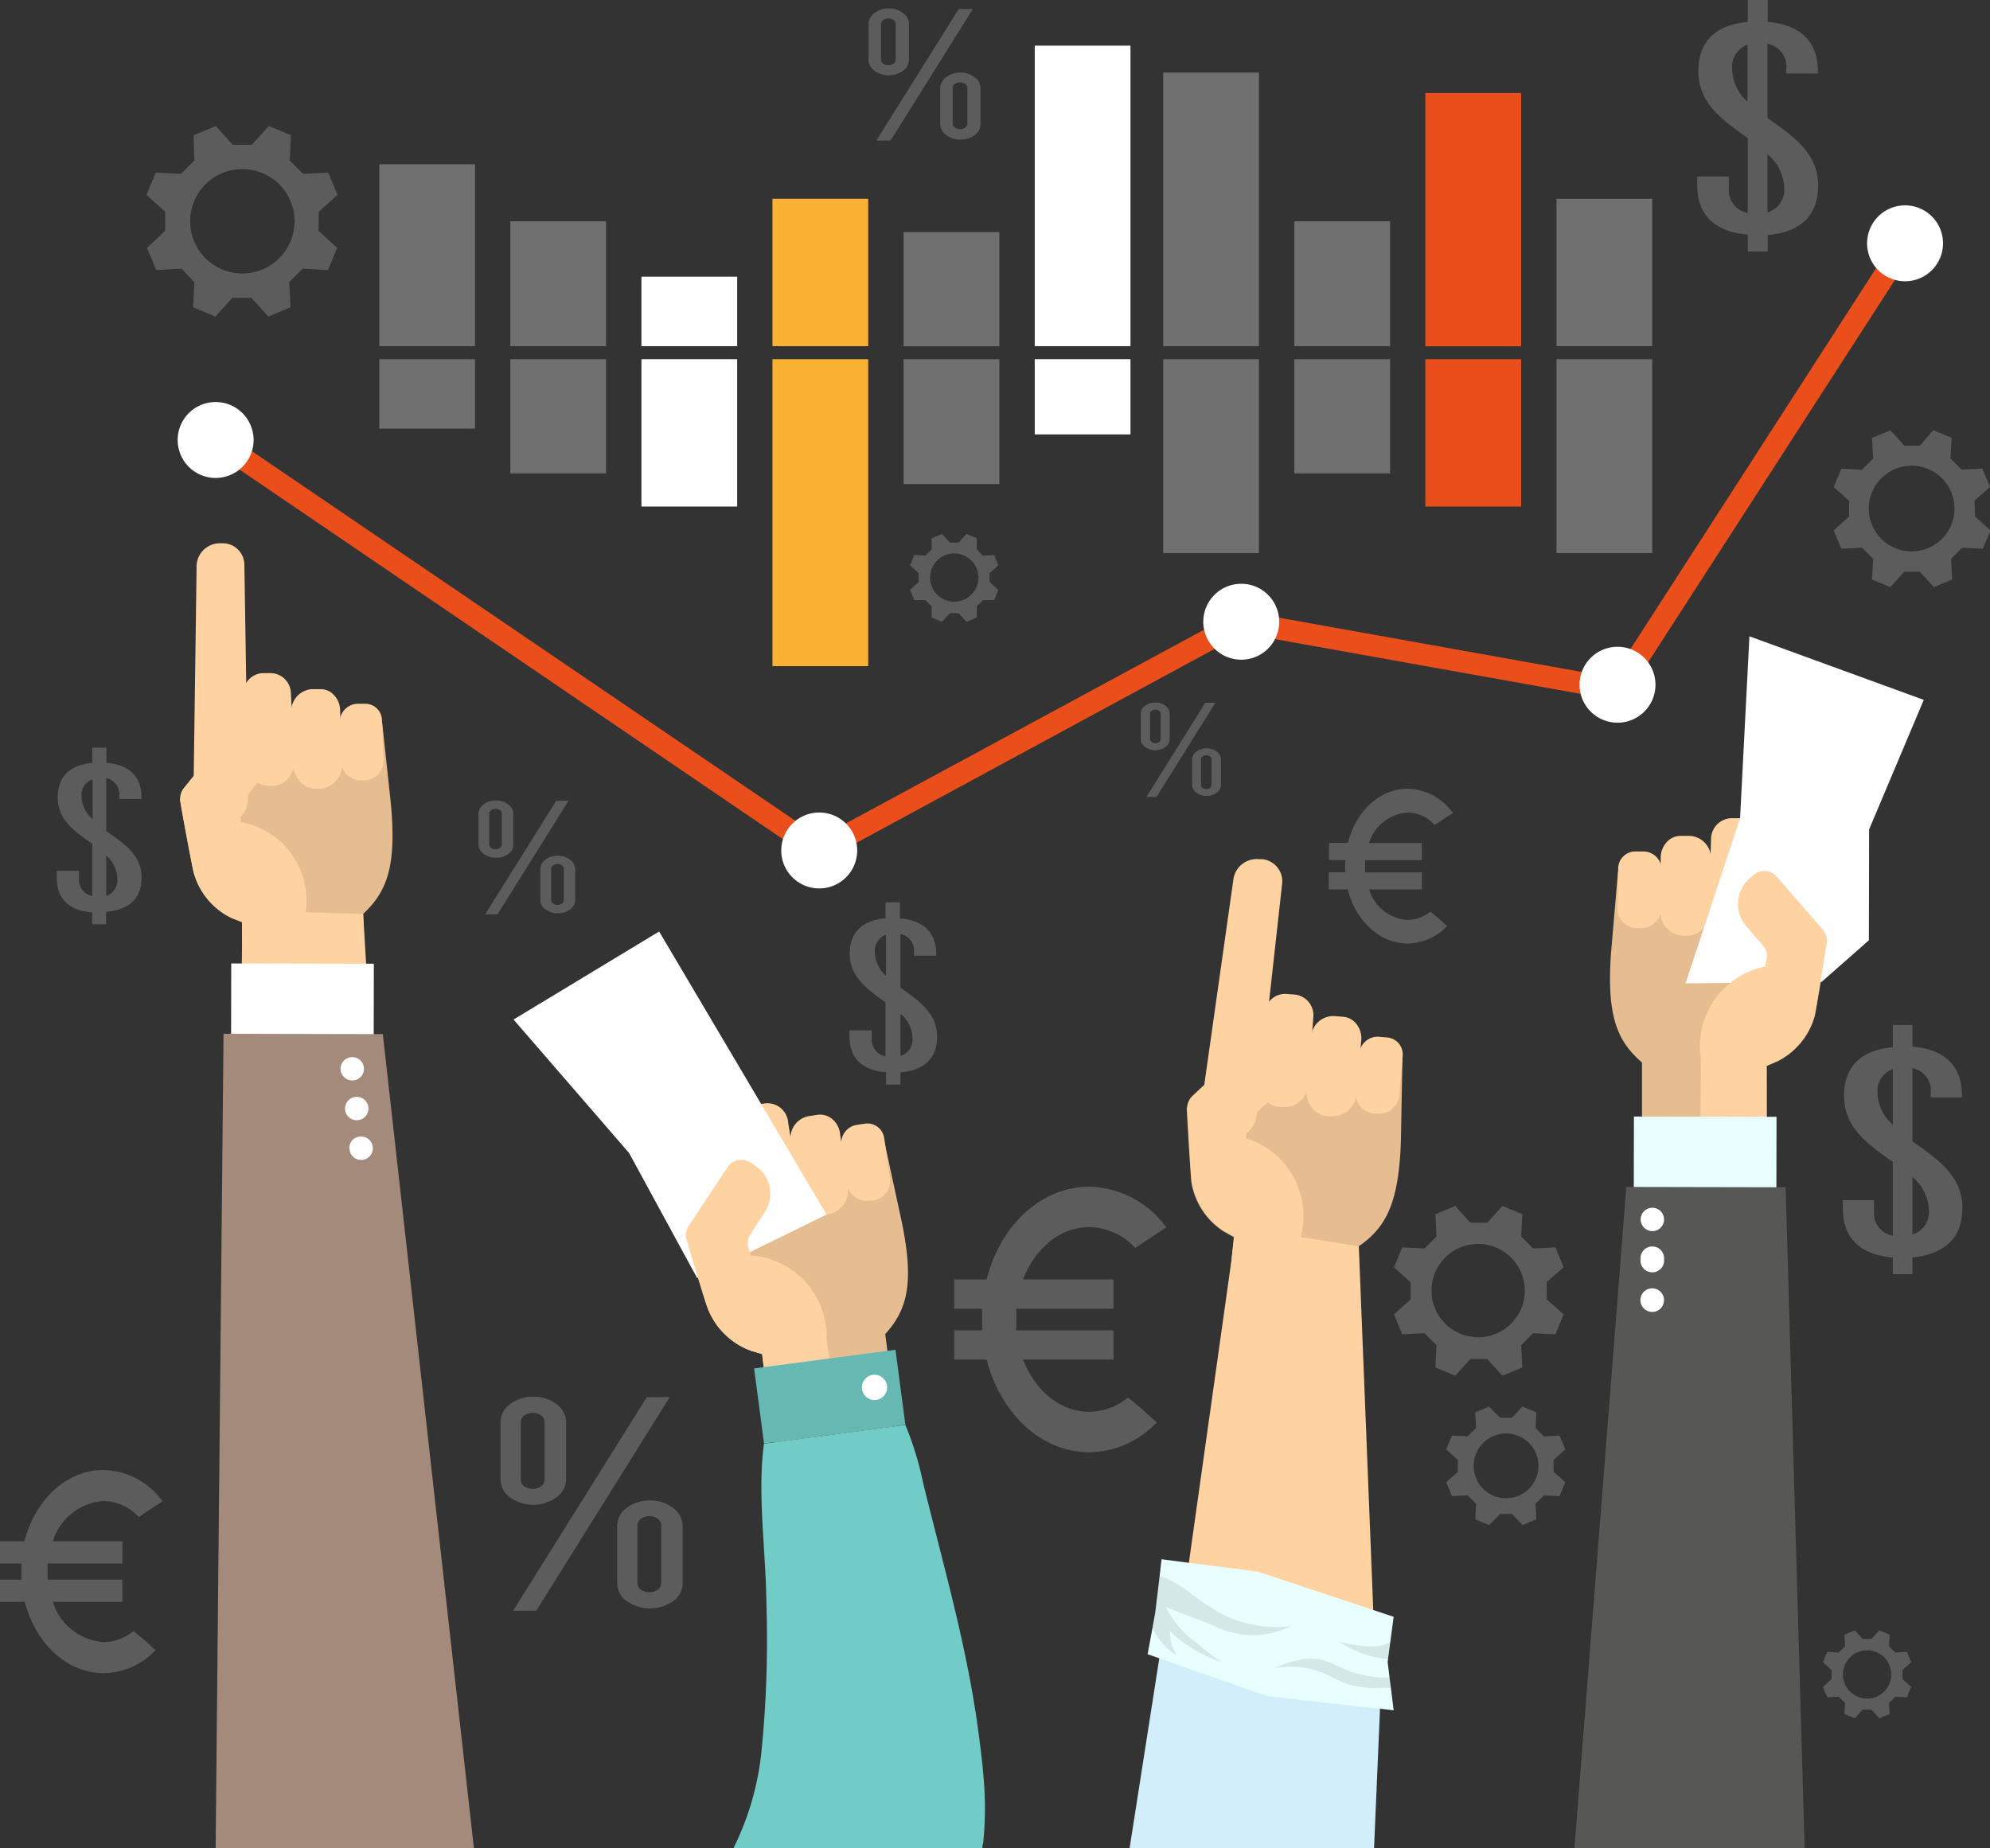 <svg xmlns="http://www.w3.org/2000/svg" viewBox="0 0 178.76 166.05"><rect x="0" y="0" width="178.76" height="166.05" fill="#333333" stroke="none"/><defs><style>.cls-1{isolation:isolate;}.cls-17,.cls-2,.cls-3{fill:#fff;}.cls-2{opacity:0.3;}.cls-4{fill:#f9b233;}.cls-5{fill:#e94e1b;}.cls-6{fill:#e6bd91;}.cls-7{fill:#ffcb93;}.cls-8{fill:#ffd2a1;}.cls-9{fill:#71cbc6;}.cls-10{fill:#66b8b3;}.cls-11{fill:#d2eefa;}.cls-12{fill:#e9ffff;}.cls-13{opacity:0.1;}.cls-14{fill:#131311;}.cls-15{fill:#575756;}.cls-16{fill:#a48a7b;}.cls-17,.cls-18{opacity:0.2;mix-blend-mode:overlay;}</style></defs><title>stock_pic</title><g class="cls-1"><g id="Layer_1" data-name="Layer 1"><rect class="cls-2" x="34.07" y="14.76" width="8.6" height="16.34"/><rect class="cls-2" x="45.84" y="19.88" width="8.6" height="11.22"/><rect class="cls-3" x="57.62" y="24.86" width="8.6" height="6.24"/><rect class="cls-4" x="69.39" y="17.86" width="8.6" height="13.24"/><rect class="cls-2" x="81.17" y="20.85" width="8.6" height="10.26"/><rect class="cls-3" x="92.95" y="4.1" width="8.6" height="27"/><rect class="cls-3" x="92.95" y="32.27" width="8.6" height="6.76"/><rect class="cls-2" x="81.17" y="32.27" width="8.6" height="11.22"/><rect class="cls-4" x="69.39" y="32.27" width="8.6" height="27.58"/><rect class="cls-3" x="57.62" y="32.27" width="8.6" height="13.24"/><rect class="cls-2" x="45.84" y="32.27" width="8.6" height="10.26"/><rect class="cls-2" x="34.07" y="32.27" width="8.6" height="6.24"/><rect class="cls-2" x="104.49" y="6.52" width="8.6" height="24.58"/><rect class="cls-2" x="116.27" y="19.88" width="8.6" height="11.22"/><rect class="cls-5" x="128.04" y="8.36" width="8.6" height="22.75"/><rect class="cls-2" x="139.82" y="17.86" width="8.6" height="13.24"/><rect class="cls-2" x="139.82" y="32.27" width="8.6" height="17.42"/><rect class="cls-5" x="128.04" y="32.27" width="8.6" height="13.24"/><rect class="cls-2" x="116.27" y="32.27" width="8.6" height="10.26"/><rect class="cls-2" x="104.49" y="32.27" width="8.6" height="17.42"/><path class="cls-6" d="M92,144.72l11.12-1.47L102.06,135c2-2.21,2.6-4.59,1.5-10L102,117.77c-5.58.51-9.78.87-15.81,1.92l.85,6.42-2.86.3h0c.08.27,1.78,6,2,6.45A6.59,6.59,0,0,0,90,136.5l1,.3Z" transform="translate(-22.54 -15.14)"/><path class="cls-7" d="M90.39,125.67a2.47,2.47,0,0,1-2,2.74l-.41.06a2.26,2.26,0,0,1-1.69-.42,2.23,2.23,0,0,1-.9-1.49l-2.09-15.2A2.12,2.12,0,0,1,85.11,109l.29-.06a2,2,0,0,1,2.26,1.67Z" transform="translate(-22.54 -15.14)"/><path class="cls-8" d="M94.28,121.82a2.39,2.39,0,0,1-.35,1.7,2,2,0,0,1-1.35.9l-.37,0a2.14,2.14,0,0,1-2.36-1.89l-.92-5.72a2.25,2.25,0,0,1,.32-1.59,1.85,1.85,0,0,1,1.26-.84l.77-.11A1.87,1.87,0,0,1,93.34,116Z" transform="translate(-22.54 -15.14)"/><path class="cls-8" d="M98.69,121.67A2.19,2.19,0,0,1,97,124.23l-.37.06a2,2,0,0,1-1.54-.44,2.36,2.36,0,0,1-.84-1.5l-.66-4.54a2,2,0,0,1,1.59-2.39l.78-.12a1.7,1.7,0,0,1,1.34.38A2,2,0,0,1,98,117Z" transform="translate(-22.54 -15.14)"/><path class="cls-8" d="M102.48,121a1.77,1.77,0,0,1-1.51,2l-.33,0a1.75,1.75,0,0,1-2-1.45l-.52-3.49a1.66,1.66,0,0,1,1.41-1.86l.67-.1a1.52,1.52,0,0,1,1.76,1.26Z" transform="translate(-22.54 -15.14)"/><polygon class="cls-3" points="74.25 109.12 62.62 114.82 56.51 103.59 46.13 91.6 59.21 83.69 74.25 109.12"/><path class="cls-8" d="M97.45,140.07l-.66-4.64A7.3,7.3,0,0,0,90,127.94l-.24-.76a1.33,1.33,0,0,1,.16-1.1l1.29-2a3,3,0,0,0-.9-4.25l-.4-.26a1.46,1.46,0,0,0-2,.42l-1.4,2.11-2.09,3.15a1.6,1.6,0,0,0-.25,1.12h0c.08.27,1.78,6,2,6.45A6.59,6.59,0,0,0,90,136.5l1,.3.28,2.36h0Z" transform="translate(-22.54 -15.14)"/><path class="cls-9" d="M88.42,181.2h22.37c0-.16,0-.31.07-.47a31.29,31.29,0,0,0,0-6.27c-.09-1.09-.23-2.18-.37-3.27-1-7.82-3.1-15-5-22.7a29.29,29.29,0,0,0-1.62-5.33l-12.7,1.68c-.62,4.5.18,9.66.22,14.59a100,100,0,0,1-.46,13.18A25.21,25.21,0,0,1,88.42,181.2Z" transform="translate(-22.54 -15.14)"/><rect class="cls-10" x="90.66" y="137.22" width="12.81" height="6.8" transform="translate(-40.12 -1.21) rotate(-7.53)"/><path class="cls-3" d="M102.22,139.64a1.13,1.13,0,0,1-2.25.3,1.15,1.15,0,0,1,1-1.28A1.14,1.14,0,0,1,102.22,139.64Z" transform="translate(-22.54 -15.14)"/><polygon class="cls-11" points="123.43 166.05 124.1 150.38 104.47 146.87 101.47 166.05 123.43 166.05"/><path class="cls-6" d="M132.6,134.23l11.17,1.13.83-8.25c2.44-1.69,3.59-3.86,3.78-9.42l.14-7.39c-5.55-.79-9.72-1.41-15.83-1.78L132,115l-2.86-.37h0c0,.28.35,6.26.42,6.73a6.52,6.52,0,0,0,2.88,4.41l.93.52Z" transform="translate(-22.54 -15.14)"/><path class="cls-8" d="M135.41,115.31a2.47,2.47,0,0,1-2.55,2.21l-.42,0a2.28,2.28,0,0,1-2.07-2.45l2.95-20.81a2.12,2.12,0,0,1,2.29-1.93h.3a2,2,0,0,1,1.81,2.14Z" transform="translate(-22.54 -15.14)"/><path class="cls-8" d="M140.08,112.47a2.41,2.41,0,0,1-.73,1.57,2,2,0,0,1-1.52.56l-.38,0a2.16,2.16,0,0,1-1.86-2.39l.42-5.78a2.26,2.26,0,0,1,.69-1.47,1.82,1.82,0,0,1,1.42-.52l.77.06a1.87,1.87,0,0,1,1.62,2.08Z" transform="translate(-22.54 -15.14)"/><path class="cls-8" d="M144.41,113.33a2.2,2.2,0,0,1-2.26,2.1l-.38,0a1.93,1.93,0,0,1-1.39-.78,2.38,2.38,0,0,1-.47-1.65l.4-4.57a2,2,0,0,1,2.1-2l.78.06a1.69,1.69,0,0,1,1.22.68,2.08,2.08,0,0,1,.41,1.44Z" transform="translate(-22.54 -15.14)"/><path class="cls-8" d="M148.24,113.59a1.78,1.78,0,0,1-1.93,1.59l-.33,0a1.77,1.77,0,0,1-1.64-1.89l.3-3.51a1.67,1.67,0,0,1,1.81-1.49l.67.06a1.52,1.52,0,0,1,1.42,1.64Z" transform="translate(-22.54 -15.14)"/><path class="cls-8" d="M144.6,127.11l-5.22-.83a7.29,7.29,0,0,0-4.87-8.85l-.06-.79a1.28,1.28,0,0,1,.41-1l1.71-1.62a3.07,3.07,0,0,0,.1-4.34l-.33-.35a1.46,1.46,0,0,0-2.05,0L132.44,111l-2.75,2.57a1.59,1.59,0,0,0-.51,1h0c0,.28.35,6.26.42,6.73a6.52,6.52,0,0,0,2.88,4.41l.93.52-.28,2.36-3.95,28.06,16.73,3.44Z" transform="translate(-22.54 -15.14)"/><polygon class="cls-12" points="124.94 151.63 125.19 153.66 123.97 153.52 113.86 152.4 104.14 148.99 103.09 148.62 103.53 146.24 103.78 144.85 104.17 141.59 104.34 140.09 106.8 140.41 112.97 141.2 123.36 144.65 125.19 145.26 124.89 147.51 124.69 149.01 124.65 149.32 124.83 150.78 124.94 151.63"/><g class="cls-13"><path class="cls-14" d="M147.47,166.78l-.89,0a8.26,8.26,0,0,1-3-.34c-.76-.26-1.47-.69-2.22-1a7.63,7.63,0,0,0-4.43-.41,11,11,0,0,1,2.62-.81,4.36,4.36,0,0,1,1.57,0,6.37,6.37,0,0,1,1.38.51l.73.33a9.54,9.54,0,0,0,3.4.79,4.7,4.7,0,0,0,.75,0Z" transform="translate(-22.54 -15.14)"/><path class="cls-14" d="M147.43,162.66l-.21,1.5a7.33,7.33,0,0,1-1.14-.11,10.72,10.72,0,0,1-3.26-1.41C144.5,163,146.2,163.38,147.43,162.66Z" transform="translate(-22.54 -15.14)"/><path class="cls-14" d="M138.54,161.22a7.64,7.64,0,0,1-6.92,0c-1.1-.46-3.26-1.25-4.36-1.71a8.92,8.92,0,0,0,2.88,3.32,26.36,26.36,0,0,0,2.16,1.66,13.05,13.05,0,0,1-4.65-2.76,3.58,3.58,0,0,0,.63,2.15,5.66,5.66,0,0,1-2.22-2.5l.26-1.4.38-3.25c1.94.61,3.22,2.06,5,3.07A10.44,10.44,0,0,0,138.54,161.22Z" transform="translate(-22.54 -15.14)"/></g><path class="cls-6" d="M181.26,118.89l-11.22,0,0-8.29c-2.25-1.93-3.17-4.21-2.79-9.75l.63-7.37c5.6-.21,9.81-.4,15.92-.14v6.48l2.87-.07h0c0,.27-1,6.19-1.1,6.65a6.51,6.51,0,0,1-3.32,4.08l-1,.43Z" transform="translate(-22.54 -15.14)"/><path class="cls-7" d="M180.42,99.78a2.48,2.48,0,0,0,2.31,2.47h.42a2.29,2.29,0,0,0,2.31-2.23l.11-15.35a2.11,2.11,0,0,0-2.07-2.16l-.3,0a2,2,0,0,0-2,1.94Z" transform="translate(-22.54 -15.14)"/><path class="cls-8" d="M176.06,96.47a2.45,2.45,0,0,0,.57,1.64,2,2,0,0,0,1.45.71h.38a2.14,2.14,0,0,0,2.1-2.18l.17-5.79a2.28,2.28,0,0,0-.52-1.54,1.87,1.87,0,0,0-1.36-.66l-.78,0a1.89,1.89,0,0,0-1.83,1.91Z" transform="translate(-22.54 -15.14)"/><path class="cls-8" d="M171.67,96.89a2.2,2.2,0,0,0,2,2.32h.38a1.93,1.93,0,0,0,1.47-.63,2.38,2.38,0,0,0,.63-1.59l.08-4.59a2,2,0,0,0-1.9-2.16l-.78,0a1.68,1.68,0,0,0-1.28.55,2.08,2.08,0,0,0-.55,1.38Z" transform="translate(-22.54 -15.14)"/><path class="cls-8" d="M167.84,96.75a1.76,1.76,0,0,0,1.75,1.78h.33a1.76,1.76,0,0,0,1.82-1.7l.06-3.53a1.64,1.64,0,0,0-1.64-1.66l-.67,0a1.54,1.54,0,0,0-1.59,1.49Z" transform="translate(-22.54 -15.14)"/><polygon class="cls-3" points="151.41 88.35 163.63 88.22 167.88 84.48 167.9 74.52 172.81 62.88 157.15 57.17 156.31 73.51 151.41 88.35"/><path class="cls-8" d="M175.27,117.16l.06-6.88a7.31,7.31,0,0,1,5.77-8.3l.14-.78a1.33,1.33,0,0,0-.3-1.07l-1.54-1.78a3.05,3.05,0,0,1,.35-4.33l.36-.31a1.46,1.46,0,0,1,2,.16l1.67,1.92,2.47,2.84a1.59,1.59,0,0,1,.39,1.09h0c0,.27-1,6.19-1.1,6.65a6.51,6.51,0,0,1-3.32,4.08l-1,.43,0,4.57-.05.39Z" transform="translate(-22.54 -15.14)"/><rect class="cls-12" x="172.32" y="112.47" width="6.8" height="12.81" transform="translate(33.96 279.22) rotate(-89.89)"/><polygon class="cls-15" points="162.11 166.05 160.4 106.67 146.09 106.64 141.43 166.05 162.11 166.05"/><path class="cls-3" d="M169.92,124.7a1.05,1.05,0,1,0,2.1,0,1.05,1.05,0,1,0-2.1,0Z" transform="translate(-22.54 -15.14)"/><path class="cls-3" d="M169.91,128.29a1.06,1.06,0,1,0,2.11,0,1.06,1.06,0,1,0-2.11,0Z" transform="translate(-22.54 -15.14)"/><path class="cls-3" d="M169.9,131.89a1.06,1.06,0,1,0,1.06-1A1.05,1.05,0,0,0,169.9,131.89Z" transform="translate(-22.54 -15.14)"/><path class="cls-6" d="M44.43,105.85l10.94-.34-.21-8.26c2.15-2,3-4.29,2.5-9.8l-.78-7.32c-5.47-.06-9.58-.13-15.53.3l.16,6.46h-2.8c0,.27,1.1,6.14,1.23,6.6a6.42,6.42,0,0,0,3.33,4l1,.4Z" transform="translate(-22.54 -15.14)"/><path class="cls-8" d="M44.82,86.79a2.47,2.47,0,0,1-2.2,2.52l-.41,0a2.2,2.2,0,0,1-1.59-.58,2.27,2.27,0,0,1-.71-1.57l.29-21a2.1,2.1,0,0,1,2-2.21l.29,0a1.94,1.94,0,0,1,2,1.88Z" transform="translate(-22.54 -15.14)"/><path class="cls-8" d="M49,83.37A2.47,2.47,0,0,1,48.47,85a1.93,1.93,0,0,1-1.4.75l-.37,0a2.11,2.11,0,0,1-2.09-2.12l-.3-5.77a2.32,2.32,0,0,1,.47-1.54,1.83,1.83,0,0,1,1.31-.7l.76,0a1.83,1.83,0,0,1,1.82,1.85Z" transform="translate(-22.54 -15.14)"/><path class="cls-8" d="M53.28,83.66A2.19,2.19,0,0,1,51.36,86l-.38,0a1.91,1.91,0,0,1-1.44-.59,2.41,2.41,0,0,1-.66-1.57l-.17-4.57a2,2,0,0,1,1.79-2.21l.76,0a1.58,1.58,0,0,1,1.26.51,2,2,0,0,1,.57,1.36Z" transform="translate(-22.54 -15.14)"/><path class="cls-8" d="M57,83.42a1.76,1.76,0,0,1-1.67,1.82l-.32,0a1.72,1.72,0,0,1-1.81-1.65l-.14-3.51a1.65,1.65,0,0,1,1.56-1.71l.66,0a1.5,1.5,0,0,1,1.57,1.44Z" transform="translate(-22.54 -15.14)"/><path class="cls-8" d="M55.16,97.25,50,97.11A7.18,7.18,0,0,0,44.2,89l-.15-.78a1.3,1.3,0,0,1,.27-1.06l1.45-1.82a3.12,3.12,0,0,0,.67-2.26,3.06,3.06,0,0,0-1.1-2l-.36-.3A1.41,1.41,0,0,0,43,81l-1.58,2-2.34,2.91a1.56,1.56,0,0,0-.36,1.09h0c0,.27,1.1,6.14,1.23,6.6a6.42,6.42,0,0,0,3.33,4l1,.4,0,2.37-.37,28.24L57,128Z" transform="translate(-22.54 -15.14)"/><rect class="cls-3" x="46.31" y="98.71" width="6.8" height="12.81" transform="translate(-78.04 139.48) rotate(-89.89)"/><polygon class="cls-16" points="42.57 166.05 34.39 92.91 20.08 92.88 19.37 166.05 42.57 166.05"/><path class="cls-3" d="M53.14,111.28a1.06,1.06,0,0,0,1.16.93,1.05,1.05,0,1,0-1.16-.93Z" transform="translate(-22.54 -15.14)"/><path class="cls-3" d="M53.54,114.85a1.05,1.05,0,0,0,2.09-.23,1.05,1.05,0,1,0-2.09.23Z" transform="translate(-22.54 -15.14)"/><path class="cls-3" d="M53.94,118.42a1.05,1.05,0,1,0,.93-1.16A1,1,0,0,0,53.94,118.42Z" transform="translate(-22.54 -15.14)"/><path class="cls-17" d="M51.18,34.17l1.68-1.52-.83-2-2.26.11-1.21-1.2.12-2.27-2-.83-1.52,1.69H43.45l-1.52-1.69-2,.83L40,29.56l-1.2,1.2-2.27-.11-.83,2,1.68,1.52v1.71L35.74,37.4l.83,2,2.27-.12L40,40.49l-.11,2.26,2,.83,1.52-1.68h1.71l1.52,1.68,2-.83-.12-2.26,1.21-1.21L52,39.4l.83-2-1.68-1.52ZM44.3,39.71A4.69,4.69,0,1,1,49,35,4.69,4.69,0,0,1,44.3,39.71Z" transform="translate(-22.54 -15.14)"/><path class="cls-17" d="M111.44,66.64l.78-.71-.38-.93-1,.06-.56-.56,0-1-.93-.39-.7.78h-.79l-.7-.78-.93.39,0,1-.56.56-1-.06-.38.93.78.71v.79l-.78.7.38.93,1,0,.56.56,0,1,.93.39.7-.78h.79l.7.78.93-.39,0-1,.56-.56,1,0,.38-.93-.78-.7Zm-3.18,2.56A2.17,2.17,0,1,1,110.43,67,2.18,2.18,0,0,1,108.26,69.2Z" transform="translate(-22.54 -15.14)"/><path class="cls-17" d="M193.44,165.19l.78-.71-.38-.93-1.05.06-.56-.56.05-1.05-.92-.38-.71.77h-.79l-.7-.77-.93.38.05,1.05-.56.56-1.05-.06-.38.93.78.71V166l-.78.7.38.93,1.05-.05.56.56-.05,1,.93.38.7-.78h.79l.71.78.92-.38-.05-1,.56-.56,1.05.05.38-.93-.78-.7Zm-3.18,2.56a2.17,2.17,0,1,1,2.17-2.17A2.17,2.17,0,0,1,190.26,167.75Z" transform="translate(-22.54 -15.14)"/><path class="cls-17" d="M162.1,146.31l1.05-.95-.52-1.24-1.4.07-.75-.75.07-1.41-1.25-.51-.94,1H157.3l-1-1-1.24.51.07,1.41-.75.75-1.41-.07-.52,1.24,1.05.95v1.06l-1.05.94.52,1.25,1.41-.07.75.75-.07,1.4,1.24.52,1-1h1.06l.94,1,1.25-.52-.07-1.4.75-.75,1.4.07.52-1.25-1.05-.94Zm-4.27,3.44a2.91,2.91,0,1,1,2.91-2.91A2.91,2.91,0,0,1,157.83,149.75Z" transform="translate(-22.54 -15.14)"/><path class="cls-17" d="M161.47,130.33,163,129l-.74-1.79-2,.1-1.07-1.08.1-2-1.79-.74-1.36,1.5h-1.52l-1.36-1.5-1.78.74.1,2-1.08,1.08-2-.1-.74,1.79,1.5,1.35v1.53l-1.5,1.35.74,1.79,2-.1,1.08,1.08-.1,2,1.78.74,1.36-1.5h1.52l1.36,1.5,1.79-.74-.1-2,1.07-1.08,2,.1.74-1.79-1.51-1.35Zm-6.14,4.95a4.19,4.19,0,1,1,4.18-4.18A4.18,4.18,0,0,1,155.33,135.28Z" transform="translate(-22.54 -15.14)"/><path class="cls-17" d="M199.91,60.13l1.39-1.25-.69-1.64-1.86.09-1-1,.1-1.86-1.65-.68L195,55.18h-1.4l-1.25-1.38-1.65.68.1,1.86-1,1-1.86-.09-.68,1.64,1.38,1.25v1.41l-1.38,1.24.68,1.65,1.86-.09,1,1-.1,1.86,1.65.68,1.25-1.38H195l1.25,1.38,1.65-.68-.1-1.86,1-1,1.86.09.69-1.65-1.39-1.24Zm-5.65,4.55a3.85,3.85,0,1,1,3.85-3.85A3.85,3.85,0,0,1,194.26,64.68Z" transform="translate(-22.54 -15.14)"/><path class="cls-17" d="M185.86,31.8c0-2.81-2.11-4.32-4.15-5.78l-.4-.28V19.07A2.1,2.1,0,0,1,183,21.38v.36h2.84v-.17c0-3.29-2.28-4.27-4.51-4.46v-2h-1.79v2c-2.2.2-4.44,1.2-4.44,4.45,0,2.81,2.11,4.32,4.15,5.78l.29.21v6.72a2.09,2.09,0,0,1-1.7-2.28V31H175v.76c0,3.28,2.3,4.27,4.54,4.46v1.52h1.79V36.26C183.56,36.07,185.86,35.08,185.86,31.8Zm-7.72-10.42a2.14,2.14,0,0,1,1.38-2.23v5.12A4,4,0,0,1,178.14,21.38Zm3.17,12.84V29a4.08,4.08,0,0,1,1.5,3A2.1,2.1,0,0,1,181.31,34.22Z" transform="translate(-22.54 -15.14)"/><path class="cls-17" d="M198.82,123.67c0-2.78-2.08-4.27-4.09-5.71l-.4-.28V111.1a2.08,2.08,0,0,1,1.65,2.28v.36h2.8v-.17c0-3.24-2.25-4.22-4.45-4.4v-1.94h-1.76v2c-2.18.19-4.38,1.18-4.38,4.39,0,2.78,2.08,4.27,4.09,5.71l.29.2v6.63a2.06,2.06,0,0,1-1.69-2.25v-.94h-2.8v.75c0,3.23,2.27,4.21,4.49,4.4v1.5h1.76v-1.5C196.55,127.88,198.82,126.9,198.82,123.67Zm-7.62-10.29a2.09,2.09,0,0,1,1.37-2.19v5A3.93,3.93,0,0,1,191.2,113.38Zm3.13,12.67V120.9a4,4,0,0,1,1.48,3A2.07,2.07,0,0,1,194.33,126.05Z" transform="translate(-22.54 -15.14)"/><path class="cls-17" d="M35.26,94c0-2-1.48-3-2.9-4l-.28-.2V85.05a1.47,1.47,0,0,1,1.17,1.61v.26h2V86.8c0-2.3-1.6-3-3.15-3.12V82.31H30.83v1.37c-1.54.14-3.1.85-3.1,3.12,0,2,1.47,3,2.89,4l.21.14v4.7a1.46,1.46,0,0,1-1.19-1.6v-.66h-2V94c0,2.29,1.61,3,3.18,3.11v1.07h1.25V97.06C33.65,96.93,35.26,96.24,35.26,94Zm-5.4-7.29a1.48,1.48,0,0,1,1-1.55v3.58A2.81,2.81,0,0,1,29.86,86.66Zm2.22,9V92a2.87,2.87,0,0,1,1,2.1A1.47,1.47,0,0,1,32.08,95.63Z" transform="translate(-22.54 -15.14)"/><path class="cls-17" d="M106.72,108.26c0-2-1.53-3.13-3-4.18l-.29-.21V99.05a1.52,1.52,0,0,1,1.21,1.67V101h2v-.12c0-2.38-1.65-3.09-3.26-3.23V96.21h-1.3v1.43c-1.59.14-3.21.87-3.21,3.22,0,2,1.53,3.12,3,4.18l.21.15v4.86a1.52,1.52,0,0,1-1.23-1.65v-.69H98.85v.55c0,2.37,1.66,3.09,3.28,3.22v1.1h1.3v-1.1C105.05,111.35,106.72,110.63,106.72,108.26Zm-5.59-7.54a1.54,1.54,0,0,1,1-1.61v3.7A2.88,2.88,0,0,1,101.13,100.72Zm2.3,9.28v-3.77a2.92,2.92,0,0,1,1.08,2.17A1.51,1.51,0,0,1,103.43,110Z" transform="translate(-22.54 -15.14)"/><path class="cls-17" d="M149,88.14a3.35,3.35,0,0,1,2.31,1l.12.12.14-.1,1.2-.8.29-.19-.15-.18A5.13,5.13,0,0,0,149,86c-2.52,0-4.65,2-5.38,4.87h-1.7v1.54h1.47a5.06,5.06,0,0,0,0,1.1H141.9v1.54h1.7c.73,2.82,2.86,4.86,5.38,4.86a4.93,4.93,0,0,0,3.39-1.4l.17-.16-.17-.15c-.44-.41-.84-.75-1.22-1.06l-.12-.09-.13.09a3.31,3.31,0,0,1-1.92.65,3.89,3.89,0,0,1-3.46-2.74h4.74V93.52h-5.1c0-.18,0-.36,0-.55s0-.37,0-.55h5.1V90.88h-4.74A3.89,3.89,0,0,1,149,88.14Z" transform="translate(-22.54 -15.14)"/><path class="cls-17" d="M120.37,125.39a5.71,5.71,0,0,1,3.95,1.67l.21.2.24-.16c.7-.48,1.39-.93,2.06-1.37l.49-.33-.26-.31a8.73,8.73,0,0,0-6.69-3.33c-4.31,0-8,3.5-9.2,8.33h-2.91v2.63h2.5c0,.31,0,.62,0,.94s0,.63,0,1h-2.5v2.63h2.91c1.23,4.82,4.89,8.33,9.2,8.33a8.41,8.41,0,0,0,5.8-2.41l.29-.26-.29-.26c-.75-.7-1.43-1.29-2.08-1.81l-.22-.17-.22.16a5.56,5.56,0,0,1-3.28,1.11c-2.61,0-4.86-1.92-5.93-4.69h8.13v-2.63h-8.74c0-.31,0-.63,0-1s0-.63,0-.94h8.74v-2.63h-8.13C115.51,127.31,117.76,125.39,120.37,125.39Z" transform="translate(-22.54 -15.14)"/><path class="cls-17" d="M31.85,150a4.37,4.37,0,0,1,3,1.28l.16.16.19-.13c.53-.37,1.06-.71,1.58-1.05l.37-.25-.2-.24a6.7,6.7,0,0,0-5.13-2.56c-3.32,0-6.13,2.69-7.08,6.4H22.54v2h1.92q0,.36,0,.72c0,.25,0,.49,0,.73H22.54v2h2.23c.95,3.71,3.76,6.4,7.08,6.4a6.49,6.49,0,0,0,4.45-1.85l.22-.2-.22-.2c-.58-.54-1.1-1-1.6-1.39l-.17-.13-.17.12a4.28,4.28,0,0,1-2.51.86,5.12,5.12,0,0,1-4.56-3.61h6.24v-2H26.82c0-.24,0-.48,0-.73s0-.48,0-.72h6.71v-2H27.29A5.12,5.12,0,0,1,31.85,150Z" transform="translate(-22.54 -15.14)"/><g class="cls-18"><path class="cls-3" d="M110.09,22.08a2,2,0,0,0-1.28-.42,2.06,2.06,0,0,0-1.28.41,1.25,1.25,0,0,0-.53,1v3.2a1.2,1.2,0,0,0,.53,1,2.06,2.06,0,0,0,1.28.41,2.12,2.12,0,0,0,1.28-.4,1.21,1.21,0,0,0,.53-1v-3.2A1.21,1.21,0,0,0,110.09,22.08Zm-.65,4.16a.44.44,0,0,1-.19.36.81.81,0,0,1-.94,0,.44.44,0,0,1-.19-.36V23.05a.44.44,0,0,1,.19-.37.86.86,0,0,1,.94,0,.44.44,0,0,1,.19.37Z" transform="translate(-22.54 -15.14)"/><path class="cls-3" d="M103.65,21.49a1.2,1.2,0,0,0,.54-1V17.32a1.21,1.21,0,0,0-.53-1,2,2,0,0,0-1.28-.42,2,2,0,0,0-1.28.41,1.23,1.23,0,0,0-.54,1v3.19a1.2,1.2,0,0,0,.54,1,2.19,2.19,0,0,0,2.55,0Zm-1.77-.63a.45.45,0,0,1-.2-.36V17.3a.45.45,0,0,1,.2-.36.76.76,0,0,1,.46-.14.79.79,0,0,1,.47.14.44.44,0,0,1,.19.36v3.2a.44.44,0,0,1-.19.36.79.79,0,0,1-.47.14A.76.76,0,0,1,101.88,20.86Z" transform="translate(-22.54 -15.14)"/><polygon class="cls-3" points="86.12 0.81 78.72 12.63 80 12.63 87.39 0.81 86.12 0.81"/></g><g class="cls-18"><path class="cls-3" d="M131.84,82.67a1.55,1.55,0,0,0-1.83,0,.85.85,0,0,0-.38.71v2.28a.84.84,0,0,0,.38.7,1.49,1.49,0,0,0,.92.29,1.44,1.44,0,0,0,.91-.29.85.85,0,0,0,.38-.7V83.38A.88.88,0,0,0,131.84,82.67Zm-.47,3a.32.32,0,0,1-.13.26.57.57,0,0,1-.34.1.52.52,0,0,1-.33-.1.3.3,0,0,1-.14-.26V83.36a.3.3,0,0,1,.14-.26.52.52,0,0,1,.33-.1.57.57,0,0,1,.34.1.32.32,0,0,1,.13.26Z" transform="translate(-22.54 -15.14)"/><path class="cls-3" d="M127.23,82.25a.84.84,0,0,0,.38-.7V79.26a.85.85,0,0,0-.38-.7,1.42,1.42,0,0,0-.91-.3,1.49,1.49,0,0,0-.92.29.87.87,0,0,0-.38.71v2.29a.84.84,0,0,0,.38.7,1.55,1.55,0,0,0,1.83,0ZM126,81.8a.31.31,0,0,1-.14-.26V79.25A.3.3,0,0,1,126,79a.52.52,0,0,1,.33-.1.57.57,0,0,1,.34.1.32.32,0,0,1,.13.26v2.29a.33.33,0,0,1-.13.26.57.57,0,0,1-.34.1A.52.52,0,0,1,126,81.8Z" transform="translate(-22.54 -15.14)"/><polygon class="cls-3" points="108.27 63.14 102.98 71.6 103.89 71.6 109.18 63.14 108.27 63.14"/></g><g class="cls-18"><path class="cls-3" d="M83,150.62a3.24,3.24,0,0,0-2.08-.67,3.34,3.34,0,0,0-2.08.66,2,2,0,0,0-.86,1.61v5.18a1.94,1.94,0,0,0,.86,1.58A3.61,3.61,0,0,0,83,159a1.94,1.94,0,0,0,.86-1.59v-5.18A2,2,0,0,0,83,150.62Zm-1.06,6.75a.74.74,0,0,1-.31.59,1.2,1.2,0,0,1-.76.23,1.19,1.19,0,0,1-.76-.23.72.72,0,0,1-.31-.59v-5.18a.72.72,0,0,1,.31-.59,1.19,1.19,0,0,1,.76-.24,1.21,1.21,0,0,1,.76.24.74.74,0,0,1,.31.59Z" transform="translate(-22.54 -15.14)"/><path class="cls-3" d="M72.52,149.67a2,2,0,0,0,.87-1.59V142.9a2,2,0,0,0-.86-1.6,3.28,3.28,0,0,0-2.08-.67,3.34,3.34,0,0,0-2.09.66,2,2,0,0,0-.86,1.61v5.18a2,2,0,0,0,.86,1.59,3.56,3.56,0,0,0,4.16,0Zm-2.89-1a.72.72,0,0,1-.31-.59v-5.18a.72.72,0,0,1,.31-.59,1.37,1.37,0,0,1,1.52,0,.72.72,0,0,1,.31.59v5.18a.72.72,0,0,1-.31.59,1.32,1.32,0,0,1-1.52,0Z" transform="translate(-22.54 -15.14)"/><polygon class="cls-3" points="58.1 125.53 46.09 144.72 48.17 144.72 60.16 125.53 58.1 125.53"/></g><g class="cls-18"><path class="cls-3" d="M73.75,92.38a1.71,1.71,0,0,0-1.1-.36,1.79,1.79,0,0,0-1.11.35,1.06,1.06,0,0,0-.46.86V96a1,1,0,0,0,.46.84,1.73,1.73,0,0,0,1.11.35,1.8,1.8,0,0,0,1.1-.34,1.07,1.07,0,0,0,.46-.85V93.23A1.07,1.07,0,0,0,73.75,92.38ZM73.19,96a.37.37,0,0,1-.17.31.6.6,0,0,1-.4.13.63.63,0,0,1-.41-.13.36.36,0,0,1-.16-.31V93.21a.38.38,0,0,1,.16-.31.69.69,0,0,1,.41-.13.66.66,0,0,1,.4.13.4.4,0,0,1,.17.31Z" transform="translate(-22.54 -15.14)"/><path class="cls-3" d="M68.19,91.87a1,1,0,0,0,.46-.84V88.27a1,1,0,0,0-.46-.85,1.72,1.72,0,0,0-1.11-.36,1.76,1.76,0,0,0-1.1.35,1,1,0,0,0-.46.86V91a1,1,0,0,0,.46.84,1.71,1.71,0,0,0,1.1.36A1.76,1.76,0,0,0,68.19,91.87Zm-1.54-.55a.37.37,0,0,1-.16-.31V88.25a.37.37,0,0,1,.16-.31.68.68,0,0,1,.4-.13.69.69,0,0,1,.41.13.37.37,0,0,1,.16.31V91a.37.37,0,0,1-.16.31.63.63,0,0,1-.41.13A.62.62,0,0,1,66.65,91.32Z" transform="translate(-22.54 -15.14)"/><polygon class="cls-3" points="49.97 71.94 43.58 82.15 44.69 82.15 51.07 71.94 49.97 71.94"/></g><path class="cls-5" d="M96.07,92.71,41.35,55.49a1,1,0,1,1,1.12-1.65L96.19,90.38,133.87,70l33.49,6,25.47-39.5a1,1,0,0,1,1.38-.3,1,1,0,0,1,.3,1.38L168.32,78.16l-34.11-6.11Z" transform="translate(-22.54 -15.14)"/><path class="cls-3" d="M45.32,54.67a3.41,3.41,0,1,1-3.41-3.41A3.41,3.41,0,0,1,45.32,54.67Z" transform="translate(-22.54 -15.14)"/><path class="cls-3" d="M99.54,91.54a3.41,3.41,0,1,1-3.41-3.4A3.41,3.41,0,0,1,99.54,91.54Z" transform="translate(-22.54 -15.14)"/><path class="cls-3" d="M137.45,71A3.41,3.41,0,1,1,134,67.59,3.41,3.41,0,0,1,137.45,71Z" transform="translate(-22.54 -15.14)"/><path class="cls-3" d="M171.25,76.66a3.41,3.41,0,1,1-3.41-3.41A3.41,3.41,0,0,1,171.25,76.66Z" transform="translate(-22.54 -15.14)"/><path class="cls-3" d="M197.08,37a3.41,3.41,0,1,1-3.41-3.41A3.41,3.41,0,0,1,197.08,37Z" transform="translate(-22.54 -15.14)"/></g></g></svg>